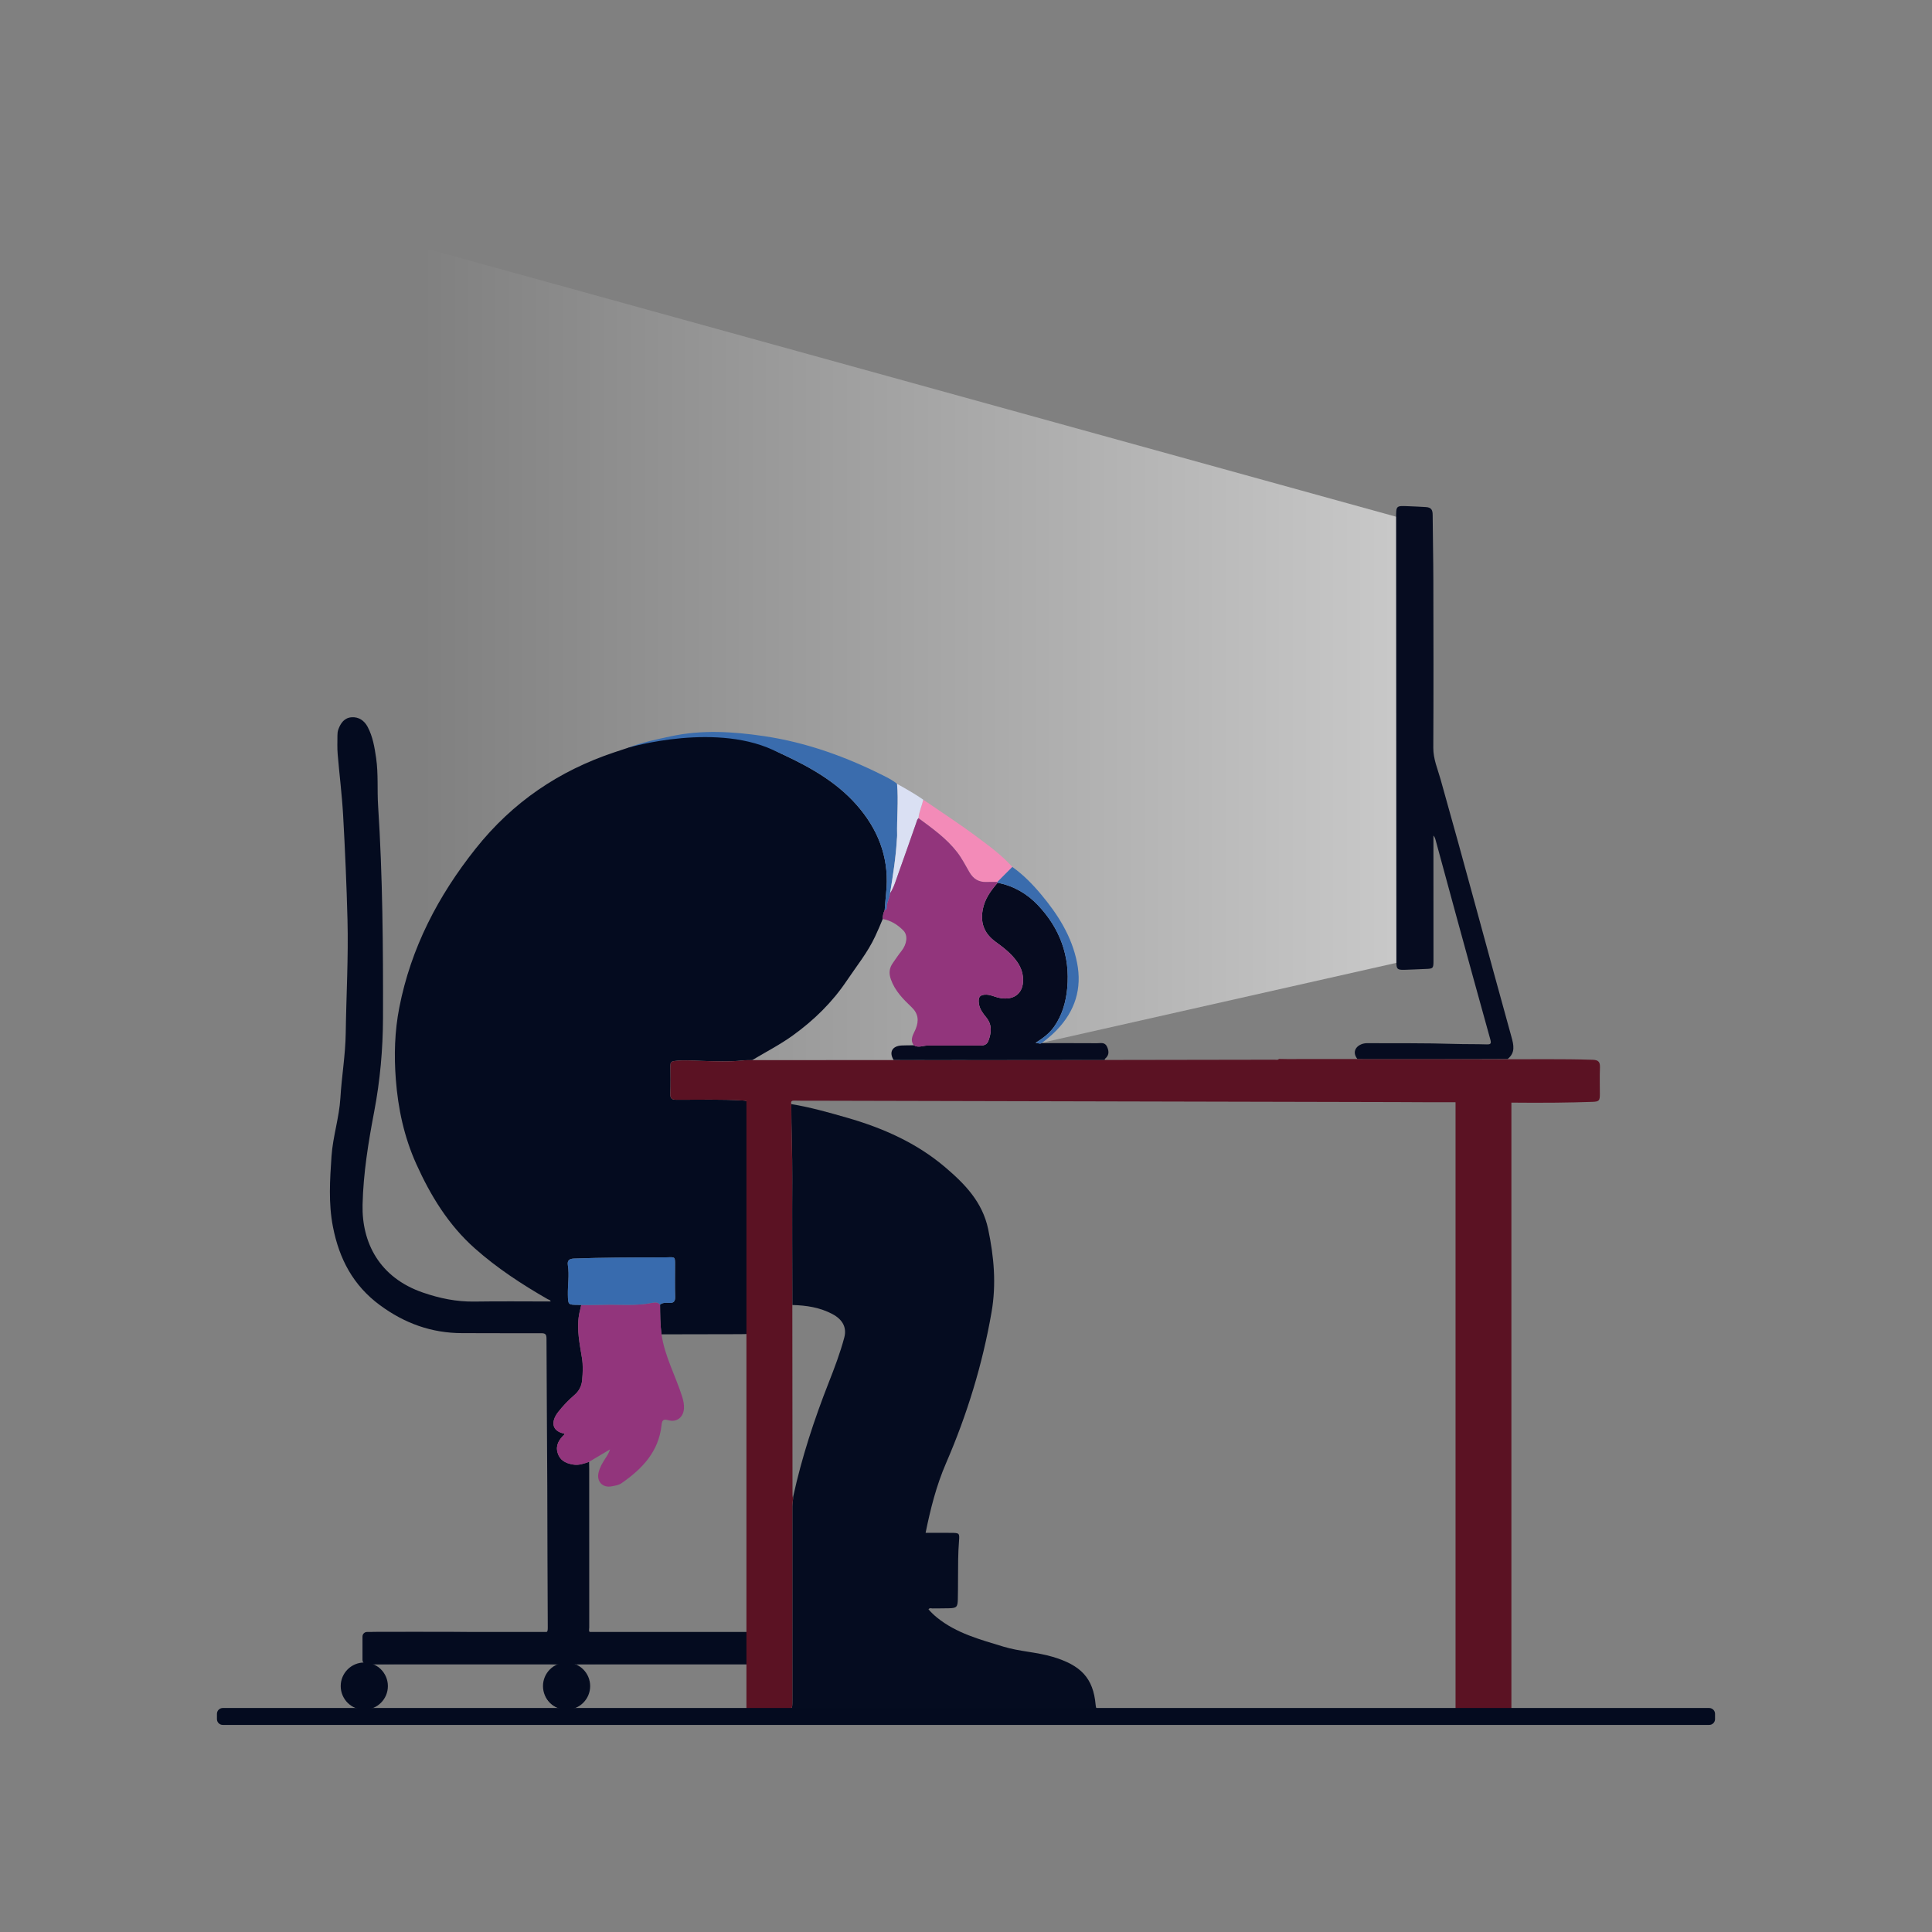 <?xml version="1.0" encoding="utf-8"?>
<!-- Generator: Adobe Illustrator 23.1.0, SVG Export Plug-In . SVG Version: 6.00 Build 0)  -->
<svg version="1.1" id="Capa_1" xmlns="http://www.w3.org/2000/svg" xmlns:xlink="http://www.w3.org/1999/xlink" x="0px" y="0px"
	 viewBox="0 0 1200 1200" style="enable-background:new 0 0 1200 1200;" xml:space="preserve">
<rect x="0" y="0" width="1200" height="1200" fill="#808080" stroke="none"/>
<style type="text/css">
	.st0{opacity:0.57;fill:url(#SVGID_1_);}
	.st1{fill:#040B1F;}
	.st2{fill:#050C20;}
	.st3{fill:#5B1223;}
	.st4{fill:#060C20;}
	.st5{fill:#060B1F;}
	.st6{fill:#3A6CAD;}
	.st7{fill:#F38BB8;}
	.st8{fill:#DAE0F3;}
	.st9{fill:#92357C;}
	.st10{fill:#386BAE;}
</style>
<g>
	<linearGradient id="SVGID_1_" gradientUnits="userSpaceOnUse" x1="171.587" y1="441.762" x2="869.53" y2="441.762">
		<stop  offset="0.126" style="stop-color:#FFFFFF;stop-opacity:0"/>
		<stop  offset="1" style="stop-color:#FFFFFF"/>
	</linearGradient>
	<path class="st0" d="M869.36,321.56L171.59,128.62v626.29l697.94-157.37C869.53,597.54,869.36,317.24,869.36,321.56z"/>
	<g>
		<g>
			<path class="st1" d="M225.81,1025.56c0.04-1.16,0.11-2.33,0.11-3.49c0.01-7.95,0.44-8.4,8.55-8.4
				c15.76-0.01,31.52-0.07,47.29,0.01c18.44,0.1,36.88,0.3,55.32,0.59c2.6,0.04,3.17-0.51,3.15-3.24
				c-0.21-29.19-0.18-58.37-0.3-87.56c-0.13-30.7-0.41-61.4-0.49-92.1c-0.01-2.69-0.8-3.29-3.32-3.28
				c-16.34,0.06-32.69-0.06-49.03-0.06c-19.02,0-35.82-6.08-51.13-17.38c-16.62-12.27-25.27-28.7-29.16-48.64
				c-2.87-14.7-1.88-29.25-0.89-43.88c0.83-12.19,4.78-23.96,5.51-36.17c0.81-13.49,3.14-26.84,3.32-40.4
				c0.33-23.45,1.7-46.89,1.09-70.34c-0.56-21.67-1.51-43.33-2.72-64.98c-0.71-12.66-2.33-25.27-3.38-37.91
				c-0.32-3.83-0.15-7.7-0.14-11.55c0-1.27,0.12-2.52,0.58-3.77c1.46-3.98,3.77-7.2,8.27-7.5c4.47-0.3,7.87,2.13,9.9,5.95
				c3.21,6.03,4.31,12.71,5.28,19.39c1.43,9.85,0.59,19.79,1.23,29.69c2.84,43.8,3.14,87.66,3.04,131.53
				c-0.05,19.61-1.8,39.1-5.47,58.37c-3.64,19.11-6.76,38.26-7.22,57.78c-0.55,23.52,10.36,45.28,37.46,54.61
				c10.45,3.6,20.93,5.78,32.02,5.6c15.75-0.25,31.5-0.06,47.33-0.06c-0.09-1.01-1.18-1.04-1.87-1.45
				c-16-9.18-31.4-19.25-45.22-31.53c-16.34-14.5-27.45-32.64-36.35-52.4c-7.57-16.79-11.32-34.31-12.72-52.61
				c-1.15-15.01-0.71-29.87,2.16-44.56c7.24-36.99,24.02-69.28,47.45-98.75c22.89-28.8,51.63-48.29,86.19-59.82
				c2.94-0.98,5.89-1.95,8.84-2.92c1.3,0.22,2.52-0.16,3.77-0.45c17.77-4.13,35.63-6.59,53.99-4.54c13.16,1.47,26.04,3.7,38.11,9.33
				c18.05,8.42,35.14,18.17,48,33.99c12.43,15.28,18.14,32.52,16,52.23c-0.38,3.47-0.59,6.96-0.88,10.43
				c-0.8,1.74-1.22,3.57-1.21,5.49c-1.47,3.65-3.04,7.24-4.7,10.81c-4.66,10-11.58,18.5-17.66,27.56
				c-8.98,13.38-20.37,24.5-33.41,33.91c-8.02,5.79-16.84,10.3-25.3,15.38c-1.94,0.04-3.93-0.01-5.81,0.19
				c-8.61,0.95-17.25,0.54-25.84,0.27c-5.58-0.17-11.09-0.65-16.67,0.09c-2.02,0.27-2.5,1.04-2.48,2.87
				c0.07,5.83,0.17,11.67-0.05,17.5c-0.12,3.03,1.03,3.68,3.83,3.69c13.86,0.06,27.73-0.42,41.58,0.48
				c2.95,0.19,3.87,1.15,3.73,3.97c-0.18,3.61-0.05,7.23-0.05,10.85c0,43.4,0.01,86.79,0.01,130.19c-1.86,0.04-3.73,0.11-5.59,0.11
				c-16.33,0.04-32.65,0.07-48.98,0.1c-0.82-6.12-0.84-12.27-0.91-18.42c1.58-1.3,3.52-1.22,5.33-1.1c2.95,0.2,4.17-0.69,4.06-3.89
				c-0.23-6.76-0.05-13.53-0.07-20.3c-0.01-4.31-0.04-4.3-4.54-4.13C413,781,411.25,781,409.5,781c-17.61,0.02-35.22,0.05-52.82,0.7
				c-2.95,0.11-4.48,1.06-3.97,4.14c1,6.15-0.12,12.3,0.01,18.45c0.13,6.14,0.18,6.13,6.18,6.19c0.7,0.01,1.4,0.05,2.1,0.07
				c-0.37,2.16-1.06,4.24-1.41,6.43c-1.43,9.06,0.48,17.77,1.9,26.61c0.71,4.43,0.51,9.09,0.1,13.58c-0.33,3.56-1.8,6.73-4.82,9.31
				c-3.69,3.14-7.09,6.74-10.09,10.55c-4.35,5.52-4.45,11.73,3.7,13.4c0.13,0.03,0.2,0.3,0.28,0.43c-3.26,3.12-5.68,6.58-4.37,11.34
				c1.31,4.73,4.83,6.6,9.48,7.43c3.72,0.67,6.86-0.52,10.13-1.68c0.02,1.52,0.07,3.03,0.07,4.55c0,32.77-0.01,65.53,0.02,98.3
				c0,1.52-0.9,3.48,2.23,3.48c33.11-0.02,66.22,0.08,99.33,0.15c0,6.29,0,12.58,0,18.87c-24.98,0.04-49.96,0.06-74.94,0.11
				c-11.67,0.02-23.34,0.08-35.01,0.12c-0.52-0.02-1.04-0.05-1.57-0.07c-0.01,0.1-0.01,0.2-0.02,0.3c0.53,0.04,1.06,0.07,1.59,0.11
				c3.66,2.46,6.87,5.29,7.79,9.91c0.07,0.41,0.13,0.81,0.2,1.22c-0.04,1.46-0.08,2.93-0.12,4.39c-0.03,0.24-0.06,0.48-0.08,0.71
				c-0.44,1.06-0.82,2.15-1.34,3.17c-2.79,5.53-8.63,8.72-14.62,8.05c-5.32-0.6-9.77-4.29-11.09-9.64
				c-1.6-6.47,0.95-11.52,5.91-15.59c2.01-0.96,3.95-2.1,6.89-2.52c-2.79,0-4.84,0-6.9,0c-1.16-0.05-2.32-0.15-3.48-0.15
				c-30.5-0.01-61-0.02-91.5-0.01c-4.77,0-9.54,0.09-14.3,0.14c-1.38-0.07-2.77-0.14-4.15-0.22c1.56,0.49,2.54,1.92,4.07,2.24
				c0.47,0.41,0.94,0.82,1.42,1.23c0.59,0.74,1.18,1.48,1.76,2.22c5.82,10.31-0.78,21.23-11.23,22.34
				c-6.6,0.7-12.45-3.66-14.07-9.92c-1.62-6.24,2.06-13.39,8.15-16.49c1.81-0.92,4.97,0.03,5.34-2.18c0.33-1.97-0.05-4.34-0.31-6.52
				C225.93,1026.01,225.86,1025.79,225.81,1025.56z"/>
			<path class="st2" d="M938.35,1062.59c1.17,0,2.34,0.01,3.51,0.01c1.4,0,2.8,0,4.2,0.01c0.47,0,0.93,0,1.4,0
				c1.05,0.05,2.09,0.14,3.14,0.14c35.25,0.11,70.5,0.2,105.75,0.38c2.12,0.01,5.59-1.1,5.82,2.07c0.25,3.51-3.42,1.97-5.41,2.57
				c-1.87,0-3.73,0-5.6,0.01c-11.91,0-23.82,0-35.73-0.01c-1.17,0-2.33,0-3.5,0c-6.31,0-12.61,0-18.92,0c-0.47,0-0.93,0-1.4,0
				c-0.93,0-1.87,0-2.8,0c-0.7,0-1.4,0-2.1,0c-0.93,0-1.87,0-2.8,0c-1.87,0-3.73,0-5.6,0c-2.34,0-4.67-0.01-7.01-0.01
				c-1.17,0-2.33,0-3.5,0c-2.34,0-4.67,0-7.01,0c-0.7,0-1.4,0-2.1,0c-2.34,0-4.67,0-7.01,0c-0.47,0-0.93,0-1.4,0
				c-2.1,0-4.2,0-6.31,0c-3.5,0-7,0-10.51,0c-5.37,0-10.74-0.01-16.11-0.01c-3.97,0-7.94,0-11.91,0c-6.07,0-12.14-0.01-18.22-0.01
				c-2.57,0-5.14,0-7.71-0.01c-3.5,0-7.01,0-10.51,0c-0.47,0-0.93,0-1.4,0c-2.1,0-4.2-0.01-6.31-0.01c-0.47,0-0.93,0-1.4,0
				c-0.7,0-1.4,0-2.1,0c-3.04,0-6.07,0-9.11,0c-3.5,0-7.01,0-10.51,0c-2.34,0-4.67,0-7.01,0c-5.6-0.01-11.21-0.02-16.81-0.02
				c-1.87,0-3.74,0-5.6,0c-1.4-0.05-2.79-0.14-4.19-0.15c-44.16-0.09-88.32-0.17-132.48-0.26c-11.55-0.02-23.11-0.12-34.66-0.13
				c-21.59-0.01-43.17,0.02-64.76,0.03c-1.87,0-3.74,0-5.61,0c-1.63,0-3.27,0-4.9,0c-0.91,0-1.83,0-2.74-0.01
				c-7.03-0.01-14.05-0.03-21.08-0.04c-10.74-0.01-21.49-0.02-32.23-0.03c-2.57,0-5.14,0-7.7,0.01c-4.9,0-9.81,0-14.71-0.01
				c-2.1,0-4.2-0.01-6.3-0.01c-8.87,0-17.75-0.01-26.62-0.01c-0.93,0-1.87-0.01-2.8-0.01c-5.58-0.05-11.15-0.13-16.73-0.13
				c-20.11,0.01-40.22,0.06-60.33,0.09c-0.47,0-0.93,0-1.4,0c-4.67,0-9.34,0-14.01,0c-1.87-0.01-3.74-0.01-5.6-0.01
				c-3.5,0-7.01,0-10.51,0c-0.93,0-1.87,0-2.8,0c-3.74,0-7.47,0-11.21,0c-1.63-0.06-3.26-0.17-4.89-0.17
				c-59.51-0.12-119.01-0.24-178.52-0.36c-1.16,0-2.34-0.01-3.49-0.17c-1.18-0.16-1.88-0.97-1.9-2.15c-0.03-1.2,0.67-2.01,1.84-2.2
				c1.03-0.17,2.09-0.17,3.14-0.17c14.12,0.01,28.24,0.05,42.36,0.05c20.06,0,40.13-0.04,60.19-0.06c0.94,0,1.87,0,2.81,0
				c17.58,0.06,35.16,0.17,52.73,0.18c23.52,0.01,47.04-0.05,70.55-0.08c0.47,0,0.94,0,1.41,0c20.29,0.06,40.58,0.14,60.88,0.16
				c11.89,0.01,23.79-0.08,35.68-0.12c5.95,0.04,11.9,0.09,17.85,0.11c6.17,0.02,6.16,0.01,6.16-6.03
				c-0.02-40.14-0.04-80.28-0.02-120.42c0-1.61,0.31-3.22,0.47-4.84c0.03-0.47-0.01-0.95,0.08-1.39
				c5.29-24.19,12.98-47.63,22.03-70.66c3.61-9.18,7.11-18.38,9.66-27.94c1.71-6.41-1.21-11.3-7.32-14.56
				c-7.72-4.13-16.23-5.45-24.92-5.65c-0.03-26.23-0.2-52.46-0.04-78.69c0.09-15.37-0.64-30.73-0.63-46.09
				c11.79,1.91,23.26,5.19,34.72,8.47c22.25,6.38,43.16,15.67,60.86,30.73c12.1,10.3,23.13,21.49,26.69,38.41
				c3.62,17.21,5.14,34.14,2.12,51.55c-5.62,32.49-15.22,63.72-28.31,93.94c-5.97,13.78-9.63,28.25-12.66,43.18
				c8.06,0,8.1-0.05,15.92,0.02c4.96,0.04,5.23,0.14,4.84,4.95c-0.64,7.81-0.58,15.62-0.62,23.43c-0.02,4.32-0.01,8.64-0.12,12.96
				c-0.13,4.74-0.79,5.41-5.61,5.5c-5.95,0.11-4.13,0.03-10.08,0.1c-0.82,0.01-1.85-0.52-2.53,0.58c1.63,1.86,3.37,3.54,5.28,5.09
				c12.08,9.8,26.76,13.63,41.18,18.04c10.01,3.06,20.6,3.35,30.67,6.35c17.5,5.21,25.19,13.16,26.67,29.74
				c0.3,3.38,1.42,3.81,4.31,3.8c37.47-0.04,74.94,0.05,112.4,0.07c37.93,0.02,75.87-0.01,113.8-0.01c8.9,0.01,17.8,0.01,26.7,0.02
				l0.34,0.07L938.35,1062.59z"/>
			<path class="st3" d="M491.46,685.73c-0.02,15.37,0.72,30.72,0.63,46.09c-0.16,26.23,0.01,52.46,0.04,78.69
				c0.03,39.39,0.06,78.78,0.11,118.18c0,0.68,0.23,1.36,0.36,2.04c-0.16,1.61-0.47,3.22-0.47,4.84
				c-0.01,40.14,0.01,80.28,0.02,120.42c0,6.04,0.01,6.05-6.16,6.03c-5.95-0.02-11.9-0.07-17.85-0.11
				c-0.2-9.53-0.39-19.07-0.59-28.6c0-6.29,0-12.58,0-18.87c-0.15-19.24-0.3-38.47-0.45-57.71c-0.32-41.28-0.63-82.55-0.97-123.82
				c-0.01-1.45,0.52-3.04-0.67-4.33c0-43.4-0.01-86.79-0.01-130.19c0-3.62-0.14-7.24,0.05-10.85c0.14-2.82-0.77-3.77-3.73-3.97
				c-13.86-0.9-27.72-0.43-41.58-0.48c-2.79-0.01-3.95-0.66-3.83-3.69c0.23-5.82,0.12-11.66,0.05-17.5
				c-0.02-1.83,0.46-2.6,2.48-2.87c5.58-0.75,11.1-0.26,16.67-0.09c8.59,0.26,17.22,0.67,25.84-0.27c1.88-0.21,3.87-0.16,5.81-0.19
				c29.29-0.02,58.58-0.04,87.86-0.06c8.16,0.02,16.32,0.06,24.48,0.05c35.55-0.03,71.1-0.07,106.65-0.1
				c35.18-0.05,70.36-0.1,105.55-0.17c0.88,0,1.88,0.36,2.63-0.47c1.63,0.03,3.26,0.08,4.89,0.08c29.48-0.01,58.96-0.02,88.44-0.03
				c14.71,0.04,29.41,0.05,44.12,0.13c19.14,0.1,38.29-0.28,57.43,0.34c3.61,0.12,4.64,1.42,4.5,4.84
				c-0.22,5.48-0.06,10.97-0.06,16.46c0,4.15-0.46,4.71-4.81,4.84c-7.47,0.23-14.94,0.42-22.41,0.49
				c-9.22,0.08-18.45,0.09-27.67-0.02c-1.94-0.02-2.58,0.31-2.48,2.42c1.21,24.73,0.65,49.48,0.74,74.22
				c0.14,43.08-0.02,86.17,0.06,129.25c0.11,56.27,0.34,112.55,0.52,168.82c0,0.81,0.08,1.63,0.12,2.44
				c-0.11,0.2-0.14,0.42-0.1,0.65c-8.9-0.01-17.8-0.01-26.7-0.02c-0.15-5.02-0.36-10.03-0.42-15.05
				c-0.52-43.89-1.03-87.78-1.52-131.67c-0.3-26.85-0.42-53.7-0.85-80.55c-0.22-13.66-0.15-27.31-0.37-40.97
				c-0.57-35.48-0.72-70.98-0.9-106.47c-0.01-2.66-0.68-3.32-3.26-3.31c-12.02,0.07-24.04-0.07-36.06-0.1
				c-121.65-0.29-243.31-0.57-364.96-0.85c-3.04-0.01-6.07,0.06-9.11-0.05C491.89,683.56,491.05,683.95,491.46,685.73z"/>
			<path class="st4" d="M936.4,657.77c-29.48,0.01-58.96,0.02-88.44,0.03c-1.63,0-3.26-0.05-4.89-0.08
				c-4.26-5.39,0.82-9.81,6.06-9.78c17.98,0.1,35.96-0.13,53.93,0.45c6.77,0.22,13.54,0.08,20.31,0.3c2.63,0.09,3-0.56,2.29-3.09
				c-7.11-25.47-14.09-50.98-21.08-76.48c-4.32-15.78-8.59-31.57-12.89-47.35c-0.26-0.97-0.57-1.92-1.36-2.81c0,1.2,0,2.4,0,3.6
				c0.01,24.75,0.02,49.5,0.03,74.25c0,4.68-0.25,4.88-4.97,5.03c-4.43,0.14-8.85,0.46-13.27,0.54c-4.26,0.08-4.8-0.55-4.8-4.84
				c-0.02-38.53-0.05-77.05-0.07-115.58c-0.03-53.47-0.07-106.94-0.1-160.4c0-7.44,0.01-7.45,7.26-7.16
				c3.73,0.15,7.45,0.31,11.17,0.54c3.53,0.22,4.25,1.89,4.27,4.88c0.1,13.66,0.4,27.31,0.43,40.96
				c0.08,34.56,0.15,69.11-0.03,103.67c-0.04,6.99,2.69,13.14,4.5,19.55c15.03,53.2,29.22,106.64,44.01,159.9
				C940.2,649.1,941.35,653.85,936.4,657.77z"/>
			<path class="st5" d="M686.2,658.36c-35.55,0.04-71.1,0.08-106.65,0.1c-8.16,0.01-16.32-0.03-24.48-0.05
				c-3.02-4.83-0.96-8.69,4.9-9.04c2.54-0.15,5.09-0.08,7.63-0.11c2.82,1.73,5.71,0.15,8.56,0.16c10.97,0.02,21.93-0.11,32.9-0.02
				c2.44,0.02,4.07-0.76,4.89-3c1.83-5.02,2.41-9.83-1.38-14.48c-2.02-2.47-4.05-5.07-4.56-8.51c-0.6-4.11,0.66-5.73,4.71-5.61
				c2.39,0.07,4.51,1.09,6.75,1.69c8.72,2.36,15.31-1.27,15.94-9.35c0.35-4.51-0.94-8.91-3.69-12.8
				c-3.57-5.04-8.34-8.72-13.23-12.28c-6.72-4.89-9.61-11.04-8.17-19.62c1.17-6.99,5.01-12.08,9.32-17.13
				c9.85,1.84,18.28,6.78,24.96,13.81c13.64,14.35,20.16,31.7,18.29,51.65c-0.8,8.49-3.06,16.64-8.09,23.86
				c-3.05,4.37-7.16,7.33-11.64,10.14c1.38-0.19,2.55,0.93,3.81,0.16c11.5,0,23-0.04,34.51,0.04c2.25,0.02,4.82-0.87,6.21,2.35
				c1.29,2.98,1.12,5.28-1.39,7.36C686.15,657.79,686.22,658.13,686.2,658.36z"/>
			<path class="st6" d="M549.49,565.32c0.29-3.48,0.51-6.97,0.88-10.44c2.13-19.7-3.58-36.94-16-52.23
				c-12.86-15.82-29.95-25.58-48-33.99c-12.07-5.63-24.95-7.86-38.11-9.33c-18.35-2.05-36.22,0.41-53.99,4.54
				c-1.25,0.29-2.47,0.67-3.77,0.45c8.42-3.28,17.25-5.06,26.03-6.96c19.28-4.19,38.6-3,57.93-0.15
				c26.71,3.94,51.68,13.05,75.64,25.22c2.49,1.26,4.9,2.65,7.08,4.41c0.97,10.7-0.22,21.4,0.05,32.1c0.02,0.81-0.13,1.62-0.18,2.44
				c-0.63,11.26-2.44,22.37-4.21,33.48c-0.17,3.05-2.18,5.68-1.96,8.83C550.94,564.62,550.45,565.2,549.49,565.32z"/>
			<path class="st7" d="M573.41,496.67c11.07,7.62,22.38,14.92,33.15,22.95c7.77,5.8,15.7,11.54,22.22,18.86
				c-3.11,3.11-6.21,6.22-9.31,9.33c-2.21,0-4.42-0.09-6.62,0.01c-4.92,0.23-8.28-1.88-10.76-6.16c-2.43-4.2-4.64-8.56-7.64-12.43
				c-6.64-8.56-15.38-14.7-23.94-21.06C570.78,504.16,572.68,500.56,573.41,496.67z"/>
			<path class="st6" d="M619.46,547.81c3.1-3.11,6.21-6.22,9.31-9.33c6.79,4.8,12.56,10.71,17.87,17.05
				c10.48,12.51,19.08,26.06,22.33,42.38c3.22,16.16-1.24,30.03-12.57,41.84c-2.9,3.03-6.12,5.67-9.45,8.19
				c-1.25,0.77-2.42-0.35-3.81-0.16c4.48-2.81,8.59-5.77,11.64-10.14c5.03-7.21,7.29-15.37,8.09-23.86
				c1.88-19.95-4.64-37.3-18.29-51.65c-6.68-7.03-15.11-11.98-24.96-13.81C619.6,548.14,619.55,547.97,619.46,547.81z"/>
			<path class="st8" d="M573.41,496.67c-0.73,3.89-2.63,7.49-2.91,11.5c-0.9,0.83-1.08,1.97-1.46,3.06
				c-3.64,10.42-7.29,20.85-11.02,31.24c-1.52,4.22-2.72,8.58-5.18,12.41c1.77-11.11,3.59-22.22,4.21-33.48
				c0.05-0.81,0.2-1.63,0.18-2.44c-0.27-10.7,0.91-21.4-0.05-32.1C562.68,489.96,568.22,493.03,573.41,496.67z"/>
			<path class="st9" d="M552.83,554.87c2.47-3.83,3.67-8.19,5.18-12.41c3.73-10.39,7.38-20.82,11.02-31.24
				c0.38-1.08,0.56-2.23,1.46-3.06c8.56,6.36,17.3,12.5,23.94,21.06c3.01,3.88,5.21,8.23,7.64,12.43c2.48,4.28,5.84,6.38,10.76,6.16
				c2.2-0.1,4.41-0.01,6.62-0.01c0.08,0.16,0.14,0.33,0.17,0.51c-4.31,5.05-8.15,10.13-9.32,17.13c-1.44,8.58,1.45,14.74,8.17,19.62
				c4.9,3.56,9.66,7.24,13.23,12.28c2.76,3.89,4.05,8.28,3.69,12.8c-0.63,8.08-7.22,11.71-15.94,9.35c-2.24-0.6-4.36-1.63-6.75-1.69
				c-4.04-0.11-5.31,1.51-4.71,5.61c0.51,3.44,2.54,6.04,4.56,8.51c3.79,4.64,3.21,9.45,1.38,14.48c-0.82,2.24-2.45,3.02-4.89,3
				c-10.96-0.08-21.93,0.05-32.9,0.02c-2.85-0.01-5.74,1.57-8.56-0.16c-2.77-3.72-0.12-6.96,1.16-10.13
				c2.12-5.23,1.65-9.57-2.59-13.61c-5.23-4.97-10.28-10.09-12.8-17.19c-1.33-3.76-1.09-6.96,1.21-10.2
				c1.75-2.46,3.38-4.99,5.28-7.35c3.51-4.38,4.2-9.83,1.27-12.8c-3.52-3.57-7.73-6.29-12.86-7.18c-0.01-1.92,0.41-3.74,1.21-5.49
				c0.95-0.12,1.44-0.7,1.38-1.63C550.65,560.55,552.67,557.92,552.83,554.87z"/>
			<path class="st9" d="M410.88,828.78c1.98,13.71,8.78,25.83,12.86,38.84c0.73,2.34,1.23,4.72,1.09,7.2
				c-0.32,5.46-4.55,8.82-9.8,7.28c-3.18-0.93-3.85,0.31-4.13,3c-1.73,16.52-11.98,27.22-24.83,36.12c-1.88,1.3-4.13,1.58-6.27,1.98
				c-5.52,1.03-9.34-3.06-8.03-8.55c0.79-3.31,2.5-6.23,4.38-9.05c1.07-1.61,2.1-3.24,2.72-5.35c-4.32,2.57-8.64,5.14-12.97,7.71
				c-3.27,1.16-6.41,2.35-10.13,1.68c-4.66-0.84-8.18-2.71-9.48-7.43c-1.31-4.75,1.11-8.22,4.37-11.34
				c-0.08-0.12-0.16-0.4-0.28-0.43c-8.14-1.67-8.04-7.87-3.7-13.4c3-3.81,6.4-7.41,10.09-10.55c3.02-2.58,4.49-5.75,4.82-9.31
				c0.41-4.5,0.62-9.16-0.1-13.58c-1.42-8.84-3.33-17.55-1.9-26.61c0.35-2.19,1.04-4.27,1.41-6.43c4.42-0.03,8.84,0.04,13.26-0.11
				c10.19-0.36,20.43,0.84,30.58-1.19c1.67-0.33,3.75-0.74,5.14,1.1C410.05,816.51,410.06,822.66,410.88,828.78z"/>
			<path class="st10" d="M409.97,810.35c-1.39-1.84-3.48-1.43-5.14-1.1c-10.14,2.03-20.39,0.83-30.58,1.19
				c-4.41,0.16-8.84,0.08-13.26,0.11c-0.7-0.03-1.4-0.07-2.1-0.07c-6-0.05-6.05-0.05-6.18-6.19c-0.13-6.15,0.99-12.3-0.01-18.45
				c-0.5-3.09,1.03-4.04,3.97-4.14c17.6-0.65,35.21-0.67,52.82-0.7c1.75,0,3.5,0,5.25-0.06c4.5-0.17,4.52-0.18,4.54,4.13
				c0.02,6.77-0.15,13.54,0.07,20.3c0.11,3.2-1.12,4.09-4.06,3.89C413.49,809.13,411.55,809.06,409.97,810.35z"/>
			<path class="st8" d="M357.6,1033.52c0.1,0.11,0.1,0.22,0.01,0.34c-0.53-0.04-1.06-0.07-1.59-0.11c0.01-0.1,0.01-0.2,0.02-0.3
				C356.56,1033.48,357.08,1033.5,357.6,1033.52z"/>
			<path class="st8" d="M365.49,1049.38c0.16,0.23,0.33,0.46,0.49,0.7c-0.19,0.01-0.38,0.02-0.57,0.02
				C365.43,1049.85,365.46,1049.62,365.49,1049.38z"/>
			<path class="st8" d="M365.4,1043.77c0.19,0,0.38,0.01,0.57,0.01c-0.12,0.4-0.24,0.81-0.37,1.21
				C365.53,1044.58,365.47,1044.18,365.4,1043.77z"/>
		</g>
		<circle class="st1" cx="351.91" cy="1047.26" r="14.65"/>
		<circle class="st1" cx="226.27" cy="1047.26" r="14.65"/>
		<path class="st1" d="M227.97,1033.8h245.44c1.56,0,2.82-1.26,2.82-2.82v-14.52c0-1.56-1.26-2.82-2.82-2.82H227.97
			c-1.56,0-2.82,1.26-2.82,2.82v14.52C225.15,1032.54,226.41,1033.8,227.97,1033.8z"/>
		<rect x="463.62" y="679.43" class="st3" width="16.56" height="384.47"/>
		<rect x="904.07" y="679.43" class="st3" width="16.56" height="384.47"/>
		<rect x="922.19" y="679.43" class="st3" width="16.56" height="384.47"/>
		<path class="st1" d="M1061.63,1071.38H138.37c-2,0-3.62-1.62-3.62-3.62v-3.26c0-2,1.62-3.62,3.62-3.62h923.25
			c2,0,3.62,1.62,3.62,3.62v3.26C1065.24,1069.77,1063.62,1071.38,1061.63,1071.38z"/>
		<path class="st1" d="M390.5,464.33c0,0,56-16.58,93.09,3.2s16.76,47.53,8.79,48.08c-7.97,0.55-19.23,2.75-47.25,2.2
			c-28.02-0.55-53.85-5.77-55.77-15.11C387.43,493.36,390.54,463.06,390.5,464.33z"/>
	</g>
</g>
</svg>
